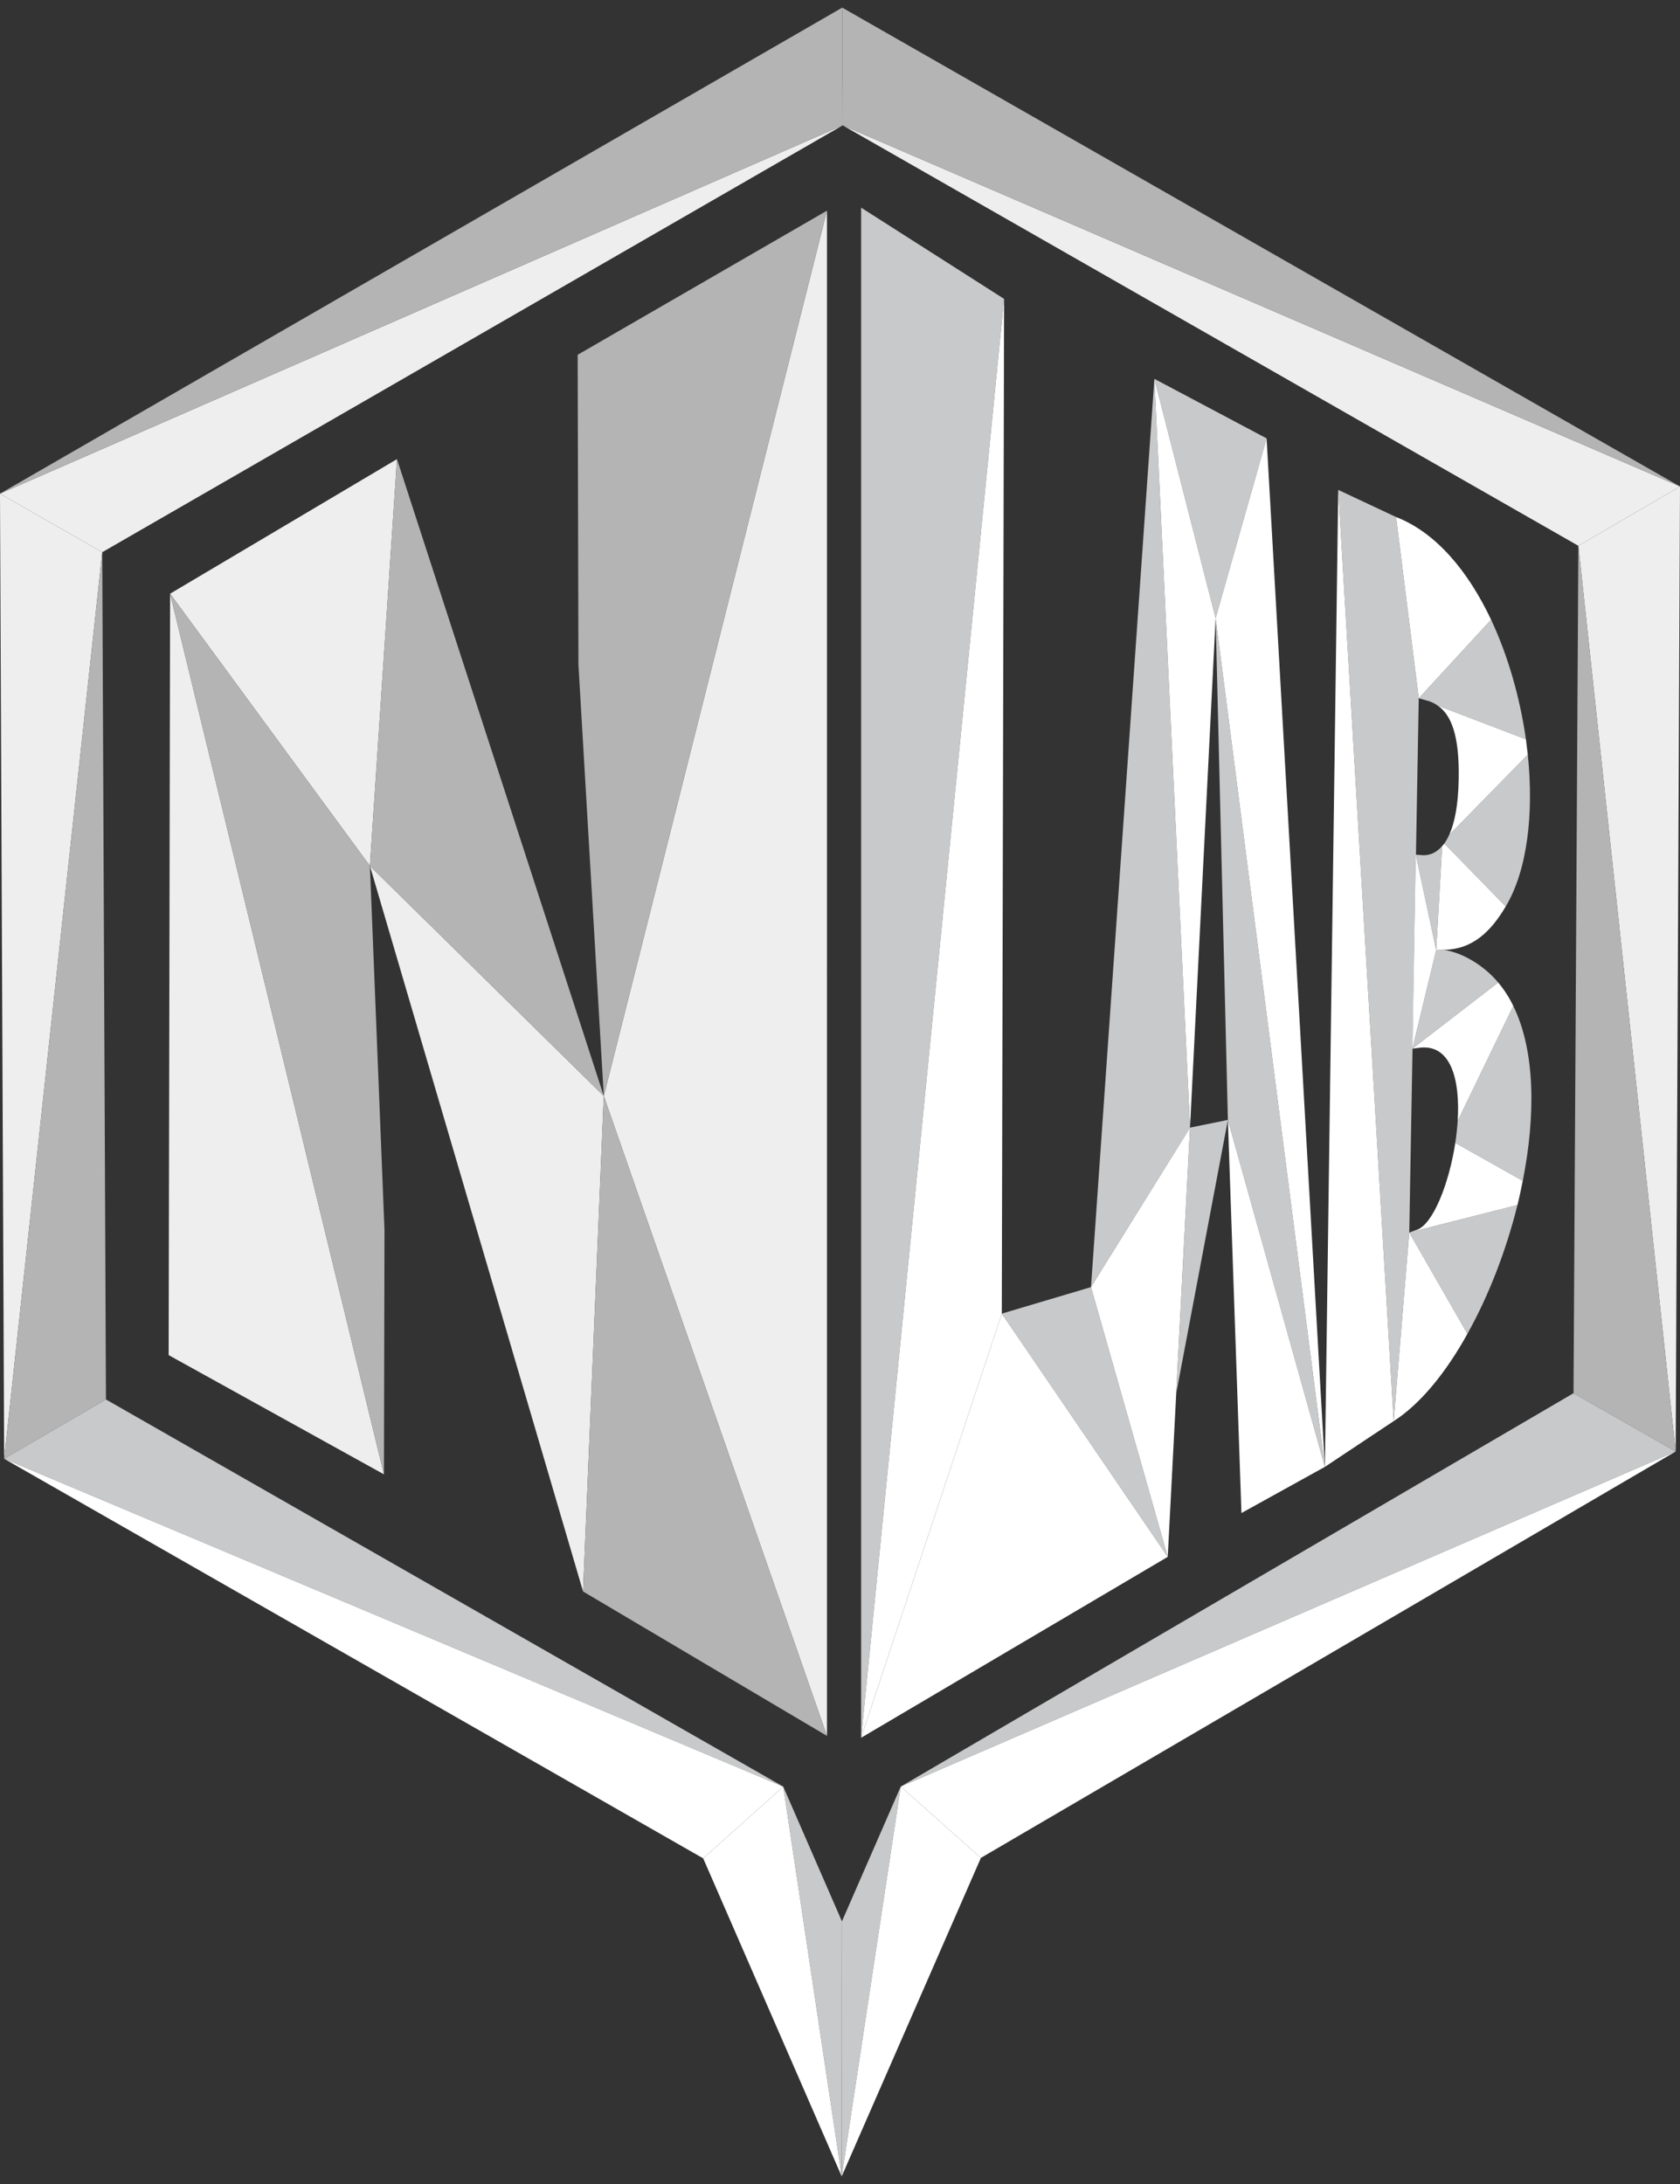 <?xml version="1.0" encoding="utf-8"?>
<!-- Generator: Adobe Illustrator 16.2.0, SVG Export Plug-In . SVG Version: 6.00 Build 0)  -->
<!DOCTYPE svg PUBLIC "-//W3C//DTD SVG 1.1//EN" "http://www.w3.org/Graphics/SVG/1.1/DTD/svg11.dtd">
<svg version="1.1" id="レイヤー_1" xmlns="http://www.w3.org/2000/svg" xmlns:xlink="http://www.w3.org/1999/xlink" x="0px"
	 y="0px" width="283.464px" height="368.504px" viewBox="0 0 283.464 368.504" enable-background="new 0 0 283.464 368.504"
	 xml:space="preserve">
<rect x="0" y="0" width="283.464" height="368.504" fill="#333333" stroke="none"/>
<polygon fill="#639133" points="139.937,164.201 140.093,164.201 139.937,164.11 "/>
<g>
	<polygon fill="#EEEEEF" points="28.702,100.172 28.455,228.646 64.783,248.763 	"/>
	<polygon fill="#EEEEEF" points="28.702,100.172 62.415,146.102 66.982,77.468 	"/>
	<polygon fill="#EEEEEF" points="101.878,184.928 62.415,146.102 98.378,268.527 	"/>
	<polygon fill="#EEEEEF" points="101.878,184.928 139.533,292.896 139.533,35.545 	"/>
	<polygon fill="#EEEEEF" points="0.701,246.135 17.252,93.172 -0.001,83.297 	"/>
	<polygon fill="#EEEEEF" points="142.188,21.154 17.252,93.172 -0.001,83.297 	"/>
	<polygon fill="#EEEEEF" points="283.464,82.086 142.188,21.154 266.315,92.092 	"/>
	<polygon fill="#EEEEEF" points="283.464,82.086 282.736,244.911 266.315,92.092 	"/>
</g>
<g>
	<polygon fill="#B4B4B5" points="28.702,100.172 62.415,146.102 64.874,207.542 64.783,248.763 	"/>
	<polygon fill="#B4B4B5" points="101.878,184.928 62.415,146.102 66.982,77.468 	"/>
	<polygon fill="#B4B4B5" points="101.878,184.928 139.533,292.896 98.378,268.527 	"/>
	<polygon fill="#B4B4B5" points="101.878,184.928 97.598,112.168 97.468,59.863 139.533,35.545 	"/>
	<polygon fill="#B4B4B5" points="0.701,246.135 17.877,236.128 17.252,93.172 	"/>
	<polygon fill="#B4B4B5" points="-0.001,83.297 142.188,21.154 142.109,1.286 	"/>
	<polygon fill="#B4B4B5" points="283.464,82.086 142.188,21.154 142.109,1.286 	"/>
	<polygon fill="#B4B4B5" points="265.496,235.075 282.736,244.911 266.315,92.092 	"/>
</g>
<g>
	<polygon fill="#C8C9CA" points="265.496,235.075 282.736,244.911 151.984,301.445 	"/>
	<polygon fill="#C8C9CA" points="142.058,324.189 142.019,367.218 151.984,301.445 	"/>
	<polygon fill="#C8C9CA" points="0.701,246.135 17.877,236.128 132.156,301.458 	"/>
	<polygon fill="#C8C9CA" points="142.019,367.218 142.058,324.189 132.156,301.458 	"/>
	<path fill="#C8C9CA" d="M169.419,50.43l-24.121-15.392c0,43.041,0,215.182,0,258.171L169.419,50.43z"/>
	<polygon fill="#C8C9CA" points="184.083,217.171 197.031,262.686 169.031,221.646 	"/>
	<polygon fill="#C8C9CA" points="184.083,217.171 194.778,63.923 200.791,190.263 	"/>
	<polygon fill="#C8C9CA" points="205.11,104.31 194.778,63.923 213.71,73.967 	"/>
	<polygon fill="#C8C9CA" points="205.11,104.31 223.548,247.5 207.18,188.961 	"/>
	<polygon fill="#C8C9CA" points="198.476,235.036 207.18,188.961 200.791,190.263 	"/>
	<polygon fill="#C8C9CA" points="225.798,82.659 235.557,87.239 239.382,117.815 237.783,207.959 235.154,239.784 	"/>
	<path fill="#C8C9CA" d="M243.337,142.745c-1.041,1.224-2.275,1.666-3.539,1.536l-0.91-0.078l3.436,16.107L243.337,142.745z"/>
	<path fill="#C8C9CA" d="M242.558,119.039l14.91,5.699c-1.002-6.974-2.991-14.027-5.881-20.182l-12.205,13.259l1.51,0.429
		C241.49,118.415,242.063,118.675,242.558,119.039z"/>
	<path fill="#C8C9CA" d="M243.703,142.329l10.356,10.617c3.644-6.089,4.762-15.64,3.722-25.619l-13.26,13.545
		C244.261,141.444,243.976,141.913,243.703,142.329z"/>
	<path fill="#C8C9CA" d="M238.315,176.939l14.47-11.164c-2.226-2.681-5.83-5.022-9.214-5.517l-1.247,0.052L238.315,176.939z"/>
	<path fill="#C8C9CA" d="M245.55,192.839l11.385,6.402c2.199-11.085,2.096-21.989-1.602-29.51l-9.379,19.388
		C245.875,190.355,245.732,191.604,245.55,192.839z"/>
	<path fill="#C8C9CA" d="M247.593,225.057c3.578-6.402,6.518-14,8.443-21.729l-18.254,4.632L247.593,225.057z"/>
</g>
<g>
	<g>
		<polygon fill="#FFFFFF" points="165.503,313.48 282.736,244.911 151.984,301.445 		"/>
		<polygon fill="#FFFFFF" points="165.503,313.48 142.019,367.218 151.984,301.445 		"/>
		<polygon fill="#FFFFFF" points="0.701,246.135 118.649,313.559 132.156,301.458 		"/>
		<polygon fill="#FFFFFF" points="142.019,367.218 118.649,313.559 132.156,301.458 		"/>
		<polygon fill="#FFFFFF" points="145.298,293.209 169.419,50.43 169.031,221.646 		"/>
		<polygon fill="#FFFFFF" points="145.298,293.209 197.031,262.686 169.031,221.646 		"/>
		<polygon fill="#FFFFFF" points="184.083,217.171 197.031,262.686 200.791,190.263 		"/>
		<polygon fill="#FFFFFF" points="205.11,104.31 194.778,63.923 200.791,190.263 		"/>
		<polygon fill="#FFFFFF" points="205.11,104.31 223.548,247.5 213.71,73.967 		"/>
		<polygon fill="#FFFFFF" points="209.468,255.293 223.548,247.5 207.18,188.961 		"/>
		<polygon fill="#FFFFFF" points="238.888,144.203 238.315,176.939 242.324,160.311 		"/>
		<path fill="#FFFFFF" d="M251.587,104.557c-3.853-8.158-9.291-14.716-16.03-17.318l3.825,30.577L251.587,104.557z"/>
		<path fill="#FFFFFF" d="M246.123,131.426c0.051-2.265,0.104-4.308,0,0.039c-0.078,5.191-0.026,2.511,0,0.039
			c-0.078,4.307-0.677,7.339-1.602,9.369l13.26-13.545c-0.105-0.872-0.207-1.731-0.314-2.589l-14.909-5.699
			C244.82,120.561,246.266,124.009,246.123,131.426z"/>
		<path fill="#FFFFFF" d="M243.571,160.259c4.919-0.039,8.017-3.135,10.488-7.313l-10.356-10.617
			c-0.131,0.156-0.234,0.286-0.365,0.416l-1.014,17.565L243.571,160.259z"/>
		<path fill="#FFFFFF" d="M245.955,189.119l9.379-19.388c-0.703-1.457-1.561-2.784-2.549-3.955l-14.47,11.164l1.197-0.156
			C244.82,176.12,246.382,182.196,245.955,189.119z"/>
		<path fill="#FFFFFF" d="M245.55,192.839c-1.067,6.948-3.787,13.767-6.506,14.677l-1.262,0.443l18.254-4.632
			c0.338-1.353,0.625-2.733,0.897-4.086L245.55,192.839z"/>
		<path fill="#FFFFFF" d="M247.593,225.057l-9.811-17.098l-2.629,31.825C239.628,236.922,243.949,231.639,247.593,225.057z"/>
		<polygon fill="#FFFFFF" points="225.798,82.659 223.548,247.5 235.154,239.784 		"/>
	</g>
</g>
</svg>
